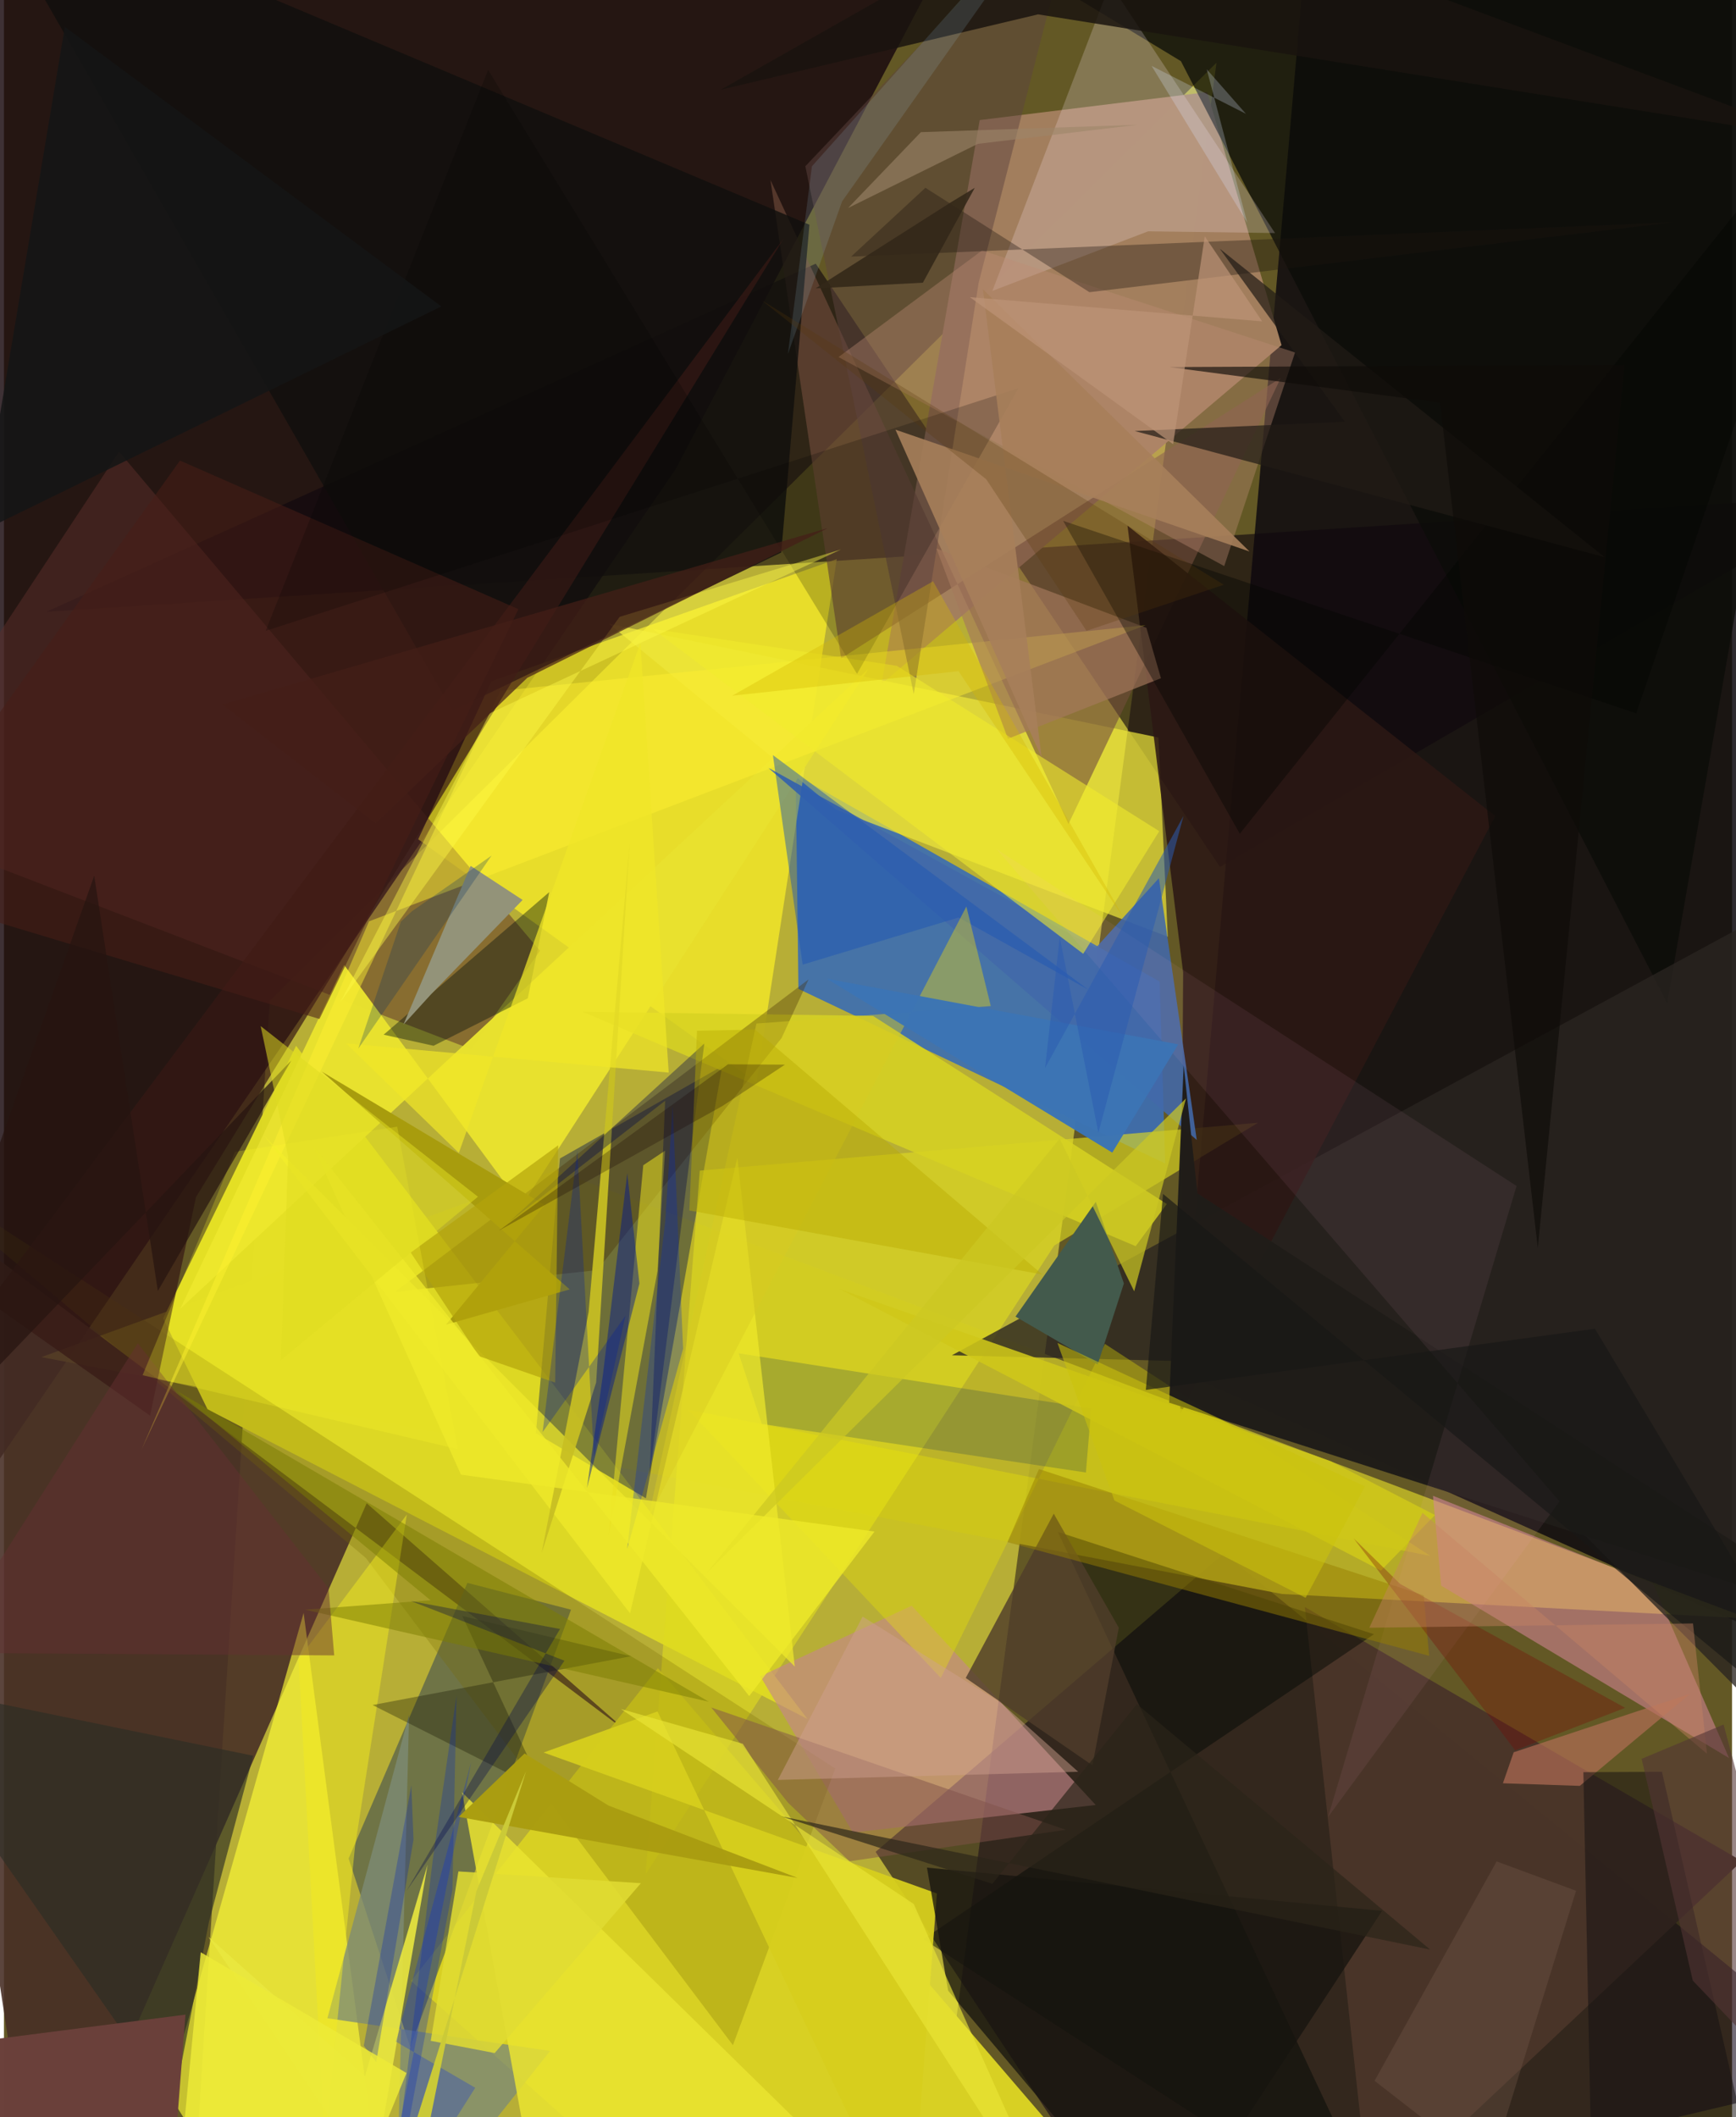 <svg xmlns="http://www.w3.org/2000/svg" width="228" height="278" viewBox="0 0 836 1024"><path fill="#635825" d="M0 0h836v1024H0z"/><path fill="#d6ce3c" fill-opacity=".733" d="M447.264 1077.647l-355.28-17.8L128.6 484.013l457.982-453.66z"/><path fill="#100b0f" fill-opacity=".867" d="M898-2.425v813.58L569.62 663.71 627.805-1.855z"/><path fill="#1a0a0f" fill-opacity=".839" d="M-62 793.393l387.098-566.722L476.147-60.318-62-62z"/><path fill="#3d6eb1" fill-opacity=".918" d="M383.034 374.78l176.063 100 2.695 87.957-177.45-84.451z"/><path fill="#110618" fill-opacity=".588" d="M590.234 751.254L421.687 895.671 547.38 1086 898 1003.081z"/><path fill="#bdb428" fill-opacity=".906" d="M618.399 770.962l225.78 11.887-577.086-216.828-249.008 90.36z"/><path fill="#10070e" fill-opacity=".62" d="M898 239.337L588.3 419.315 392.719 127.528 20.53 295.895z"/><path fill="#472e26" fill-opacity=".89" d="M17.137 1086L-62 564.618l365.022 274.198-127.544-111.744z"/><path fill="#fdf225" fill-opacity=".69" d="M364 523.514L200.413 405.93l35.378-76.408L402.902 270.4z"/><path fill="#a37f5e" fill-opacity=".996" d="M582.05 44.547L472.046 58.071 424.59 330.767 618.055 166.94z"/><path fill="#ddd824" fill-opacity=".988" d="M388.73 831.425l-247.407-325.6-64.312 131.869 21.487 43.972z"/><path fill="#d8d023" d="M316.363 806.84l-119.4 151.295L340.722 1086h215.453z"/><path fill="#02104f" fill-opacity=".416" d="M268.97 560.32l78.525-44.697-36.945 209.038-53.214-31.474z"/><path fill="#2a3d57" fill-opacity=".51" d="M224.2 765.582l-57.47 133.323 29.825 91.301 77.776-211.658z"/><path fill="#ede73b" fill-opacity=".702" d="M558.518 356.718l4.501 96.316-160.414-61.405-109.888-89.942z"/><path fill="#dfda1e" fill-opacity=".631" d="M336.618 566.183l270.073-23.138-98.568 59.339L310.39 906.52z"/><path fill="#fffe36" fill-opacity=".635" d="M79.178 1011.926L144.97 780.1l35.494 269.638L125.761 1086z"/><path fill="#5c2f2a" fill-opacity=".506" d="M55.689 218.453l203.618 241.413-33.338 47.584L-62 396.808z"/><path fill="#c58889" fill-opacity=".635" d="M410.684 886.326l-44.78-75.596 73.23-34.115 89.022 96.394z"/><path fill="#d58597" fill-opacity=".565" d="M695.274 766.915l-3.946-43.442 106.384 42.37 36.851 84.477z"/><path fill="#0b0c09" fill-opacity=".753" d="M804.613 485.175L569.381 29.586 418.126-62 898-50.287z"/><path fill="#734d3d" fill-opacity=".604" d="M404.987 318.447l-34.17-231.372L514.983 398.54l102.68-215.744z"/><path fill="#292421" fill-opacity=".78" d="M684.017 661.255l-225.438-5.75L898 417.224v459.39z"/><path fill="#e8e12e" fill-opacity=".984" d="M164.576 466.712L85.327 632.939 418.184 323.54 250.417 583.203z"/><path fill="#4a3529" fill-opacity=".992" d="M629.337 777.267l31.723 291.765 184.347-173.3 11.4 13.775z"/><path fill="#110f0d" fill-opacity=".804" d="M216.992 343.785l159.032-76.558 13.637-158.534L-15.637-62z"/><path fill="#2c1714" fill-opacity=".875" d="M570.459 470.383l-1.381 213.506 152.371-289.18-177.908-140.454z"/><path fill="#4268a9" fill-opacity=".882" d="M369.69 371.312l207.35 180.043-18.312-126.608-30.6 33.77z"/><path fill="#786c00" fill-opacity=".267" d="M352.655 989.184l-177.58-235.645L-59.14 556.174l461.303 299.174z"/><path fill="#000703" fill-opacity=".463" d="M662.78 790.414l-152.957-49.485 161.142 343.42-226.187-146.43z"/><path fill="#ffebfd" fill-opacity=".212" d="M553.523 111.877l-75.35 28.827L535.115-7.883l79.783 120.598z"/><path fill="#d7d222" fill-opacity=".835" d="M562.558 582.334l-15.074 20.4L279.933 489.35l140.47 2z"/><path fill="#7d8b76" fill-opacity=".776" d="M156.468 976.159l107.774 15.799-74.78 94.042 6.54-256.738z"/><path fill="#432c00" fill-opacity=".333" d="M189.226 624.812l200.03-151.098-13.035 28.29-89.266 112.312z"/><path fill="#feef31" fill-opacity=".463" d="M240.12 334.128l312.205-31.764-375.722 143.257L66.619 700.958z"/><path fill="#361814" fill-opacity=".706" d="M92.887 579.028L70.675 684.684l-78-55.112 384.537-514.23z"/><path fill="#00100d" fill-opacity=".4" d="M207.813 505.805l45.604-22.964 10.37-51.348-80.11 68.95z"/><path fill="#5e433f" fill-opacity=".494" d="M522.499-62L387.69 80.412l52.441 255.29 31.398-198.925z"/><path fill="#eee800" fill-opacity=".337" d="M690.073 752.554L532.602 649.99l-79.364 161.564-122.233-129.745z"/><path fill="#062d5d" fill-opacity=".212" d="M366.605 688.7l156.808 23.5 2.57-30.96-170.559-26.688z"/><path fill="#939379" d="M250.904 435.27l-25.122-16.465-32.52 76.749 13.303-14.6z"/><path fill="#f1eb2a" fill-opacity=".694" d="M126.157 549.657L382.59 806.084l-27.788-246.101-51.924 220.346z"/><path fill="#bf8b74" fill-opacity=".38" d="M624.6 170.486L473.198 121.12l-69.474 51.58L590.33 273.794z"/><path fill="#201d19" fill-opacity=".988" d="M570.723 515.426l-7.04 162.993L898 785.53 577.385 577.198z"/><path fill="#eae430" fill-opacity=".851" d="M-38.86 1086h300.465l-39.977-219.115 168.465 165.249z"/><path fill="#d7ce1d" fill-opacity=".945" d="M316.174 827.764L438.334 1086l13.008-170.2-190.3-68.17z"/><path fill="#2c2d24" fill-opacity=".647" d="M82.05 1017.714l17.148-88.28 21.393-80.242L-62 811.707z"/><path fill="#a4795d" fill-opacity=".663" d="M485.714 357.306l-34.605-92 101.56 38.343 7.056 24.391z"/><path fill="#f2eb1d" fill-opacity=".49" d="M142.512 802.482l52.375-69.946-25.055 160.592-14.62 144.218z"/><path fill="#435a4c" d="M489.353 636.79l39.756 23.158 12.682-39.179-13.587-39.477z"/><path fill="#1f1610" fill-opacity=".353" d="M445.776 90.826l79.352 50.498 282.059-33.786-397.348 16.57z"/><path fill="#503d2b" fill-opacity=".808" d="M539.333 787.287l-31.468-55.165-42.583 79.465 61.287 42.242z"/><path fill="#b36e57" fill-opacity=".675" d="M730.36 847.51l-5.208 14.996 37.192 1.26 53.395-44.565z"/><path fill="#e9df1f" fill-opacity=".545" d="M319.814 556.543l-3.635 58.152-23.635 127.54 16.74-178.648z"/><path fill="#1d54b4" fill-opacity=".467" d="M461.834 443.754l62.814 34.953-152.655-113.483 14.387 101.339z"/><path fill="#f1eb2c" fill-opacity=".573" d="M522.113 461.32L313.901 304.2l118.012 17.823 126.968 79.993z"/><path fill="#151111" fill-opacity=".529" d="M764.072 857.138l38.023-.173 37.99 166.633L768.772 1086z"/><path fill="#17140f" fill-opacity=".765" d="M446.53 903.305l220.18 20.91L560.643 1086 456.78 962.826z"/><path fill="#d7ca21" fill-opacity=".459" d="M465.592 438.448l11.806 48.145-113.37 8.457-52.337 239.259z"/><path fill="#c7bf23" fill-opacity=".933" d="M286.49 668.66l-26.377 82.53 22.718-116.542 19.818-226.316z"/><path fill="#ffb3d3" fill-opacity=".071" d="M480.151 410.636l272.41 315.54-111.98 152.577 91.169-305.136z"/><path fill="#481e17" fill-opacity=".549" d="M152.636 492.852L-62 428.347l147.15-205.59 163.72 71.869z"/><path fill="#978000" fill-opacity=".49" d="M485.453 745.878l15.262-35.36 186.117 61.101 2.623 29.244z"/><path fill="#1a1903" fill-opacity=".341" d="M178.32 824.668l82.985 41.821-39.574-84.88 81.575 19.452z"/><path fill="#000100" fill-opacity=".204" d="M490.754 187.781l-78.062 138.146L234.214 33.775 126.629 305.108z"/><path fill="#815249" fill-opacity=".494" d="M409.052 900.229l104.684-15.208-171.56-59.173 37.236 46.166z"/><path fill="#a89c0d" d="M261.555 582.812L153.83 518.347 273.692 623.64l-59.876 17.073z"/><path fill="#efe628" fill-opacity=".722" d="M165.472 504.628l54.58 53.001 87.823-246.701 13.714 207.847z"/><path fill="#cfc71a" fill-opacity=".878" d="M641.822 706.709l50.463 26.072-26.135 26.866L404.465 623.54z"/><path fill="#000502" fill-opacity=".373" d="M789.657 345.019L512.413 251.92l85.45 151.325L898 27.428z"/><path fill="#001790" fill-opacity=".463" d="M301.533 567.455l-11.766 97.416-7.728 54.844 25.388-98.93z"/><path fill="#211c16" fill-opacity=".706" d="M648.685 203.981l-60.497-83.687 186.203 149.21-227.357-61.034z"/><path fill="#e9e73f" fill-opacity=".894" d="M174.623 1004.143l-75.684-67.336 79.464 118.165 26.547-153.13z"/><path fill="#3c74b5" fill-opacity=".973" d="M483.454 525.44l52.722 32.046 31.907-52.372-170.078-31.765z"/><path fill="#fffa47" fill-opacity=".427" d="M162.843 484.54l72.138-139.542 169.986-79.257-107.101 32.597z"/><path fill="#6b413b" fill-opacity=".996" d="M79.126 1086H-2.137L-62 993.677l149.81-19.27z"/><path fill="#a77f5a" fill-opacity=".898" d="M431.278 207.813l171.284 58.925-128.975-126.836 28.42 226.542z"/><path fill="#00084a" fill-opacity=".361" d="M312.301 714.154l7.552-181.74-75.562 58.735 94.52-86.442z"/><path fill="#19140f" fill-opacity=".843" d="M500.282 6.949L878.14 67.316 532.643-62 346.865 43.364z"/><path fill="#7c7d00" fill-opacity=".498" d="M145.677 778.549l60.687-4.572L83.62 672.769l257.401 150.31z"/><path fill="#b9ac01" fill-opacity=".439" d="M502.33 616.434L363.34 497.96l-28.063.586-3.69 86.917z"/><path fill="#0228c8" fill-opacity=".278" d="M328.555 652.35l-27.053 96.766 18.42-158.603 3.564-55.738z"/><path fill="#e0dc33" fill-opacity=".855" d="M308.126 910.837L237.39 992.99l-30.932-5.923 13.393-81.924z"/><path fill="#a3daf6" fill-opacity=".137" d="M518.164-62L405.473 97.379l-26.222 73.844 11.615-90.787z"/><path fill="#022ced" fill-opacity=".271" d="M227.988 1009.778l-38.337-22.283 36.408-135.396L179.793 1086z"/><path fill="#ccc822" fill-opacity=".706" d="M339.78 760.975l232.045-229.709-25.057 93.281-36.055-73.842z"/><path fill="#d1a08f" fill-opacity=".467" d="M374.391 860.884l145.284-3.949-36.7-32.822-67.584-42.226z"/><path fill="#aa9d11" fill-opacity=".992" d="M219.975 878.77l31.895-30.68 40.535 25.167 91.544 35.03z"/><path fill="#141615" fill-opacity=".855" d="M29.448 12.98l182.16 135.224L-62 282.044v277.544z"/><path fill="#653032" fill-opacity=".471" d="M159.768 800.668l-2.753-32.447L64.774 649.72l-95.13 149.702z"/><path fill="#0025c1" fill-opacity=".271" d="M207.506 899.036l-22.16 183.42 31.599-168.394 1.993-93.965z"/><path fill="#e9e536" fill-opacity=".659" d="M440.135 920.897L513.82 1086 357.43 843.402l-58.986-16.82z"/><path fill="#b3a40b" fill-opacity=".686" d="M196.787 605.803l71.325-51.865-1.45 114.79-36.902-12.817z"/><path fill="#765c4b" fill-opacity=".333" d="M718.706 1049.714l41.833-135.226-38.433-14.19-59.045 106.114z"/><path fill="#d4b802" fill-opacity=".341" d="M449.475 281.15l-97.14 55.338 109.451-11.865 80.505 120.346z"/><path fill="#d8e4ff" fill-opacity=".255" d="M601.464 107.676l-46.267-75.808 45.628 23.18-18.97-21.566z"/><path fill="#001f9d" fill-opacity=".286" d="M260.59 692.663l40.105-56.332-15.246 68.308-8.053-148.1z"/><path fill="#fffb2a" fill-opacity=".231" d="M190.246 544.947l-78.483 12.118-44.69 108.06 152.516 35.782z"/><path fill="#cbc20c" fill-opacity=".557" d="M509.643 649.542l27.564 76.196 92.5 47.068 28.71-53.87z"/><path fill="#2a2419" fill-opacity=".671" d="M375.947 878.502l314.029 64.45L548.092 824.23l-69.929 86.898z"/><path fill="#271510" fill-opacity=".71" d="M139.005 512.922L-62 722.73 43.666 423.564l30.78 200.84z"/><path fill="#cbca38" fill-opacity=".996" d="M228.565 914.7l24.026-58.039L180.488 1086h13.356z"/><path fill="#073163" fill-opacity=".259" d="M192.044 445.725l5.297-4.952 38.55-26.949-64.471 93.345z"/><path fill="#7a0804" fill-opacity=".318" d="M784.284 826.016l-108.845-59.919-22.536-22.092 78.173 102.558z"/><path fill="#160300" fill-opacity=".259" d="M239.324 595.269l110.918-80.496 27.59.157-30.184 19.956z"/><path fill="#181816" fill-opacity=".655" d="M560.724 577.453l-8.314 94.79 217.262-29.58L898 856.761z"/><path fill="#01084a" fill-opacity=".333" d="M271.154 803.223l-76.487 111.49 74.34-126.826-72.116-13.507z"/><path fill="#0e0b09" fill-opacity=".651" d="M784.026 176.526l-41.995 427.077L694.75 194.79l-131.01-17.244z"/><path fill="#bd9377" fill-opacity=".698" d="M467.258 143.728l98.333 71.106 15.328-100.53 27.776 41.13z"/><path fill="#c88464" fill-opacity=".427" d="M823.873 848.232L686.239 731.703l-25.72 55.571 156.587-2.072z"/><path fill="#441e17" fill-opacity=".706" d="M253.168 327.844l-73.339 70.392-74.08-57.461 292.912-85.39z"/><path fill="#eee92a" fill-opacity=".792" d="M421.147 740.763l-60.62 79.57-211.039-266.295 71.607 159.209z"/><path fill="#57380a" fill-opacity=".255" d="M475.22 231.85l48.482 73.25 66.441-22.274L366.69 145.325z"/><path fill="#e0db21" fill-opacity=".533" d="M229.304 578.82l-105.118-82.528 13.272 63.017-3.457 98.49z"/><path fill="#0523b8" fill-opacity=".294" d="M198.125 889.735l-18.046 107.619-6.007-7.951 23.009-125.91z"/><path fill="#9d8569" fill-opacity=".6" d="M548.404 60.36l-104.82 3.56-35.228 36.69 62.795-31.04z"/><path fill="#332719" fill-opacity=".875" d="M392.628 139.49l65.167-41.45 11.856-7.2-25.1 45.883z"/><path fill="#edeb38" fill-opacity=".835" d="M194.73 1002.64l-99.54-58.4-9.429 98.064L160.638 1086z"/><path fill="#2b5bb2" fill-opacity=".537" d="M529.452 547.873l-18.688-94.606-7.12 63.316L570.63 394.64z"/><path fill="#523434" fill-opacity=".596" d="M883.632 1027.733l-51.725-193.637-39.633 16.576 24.74 107.27z"/></svg>